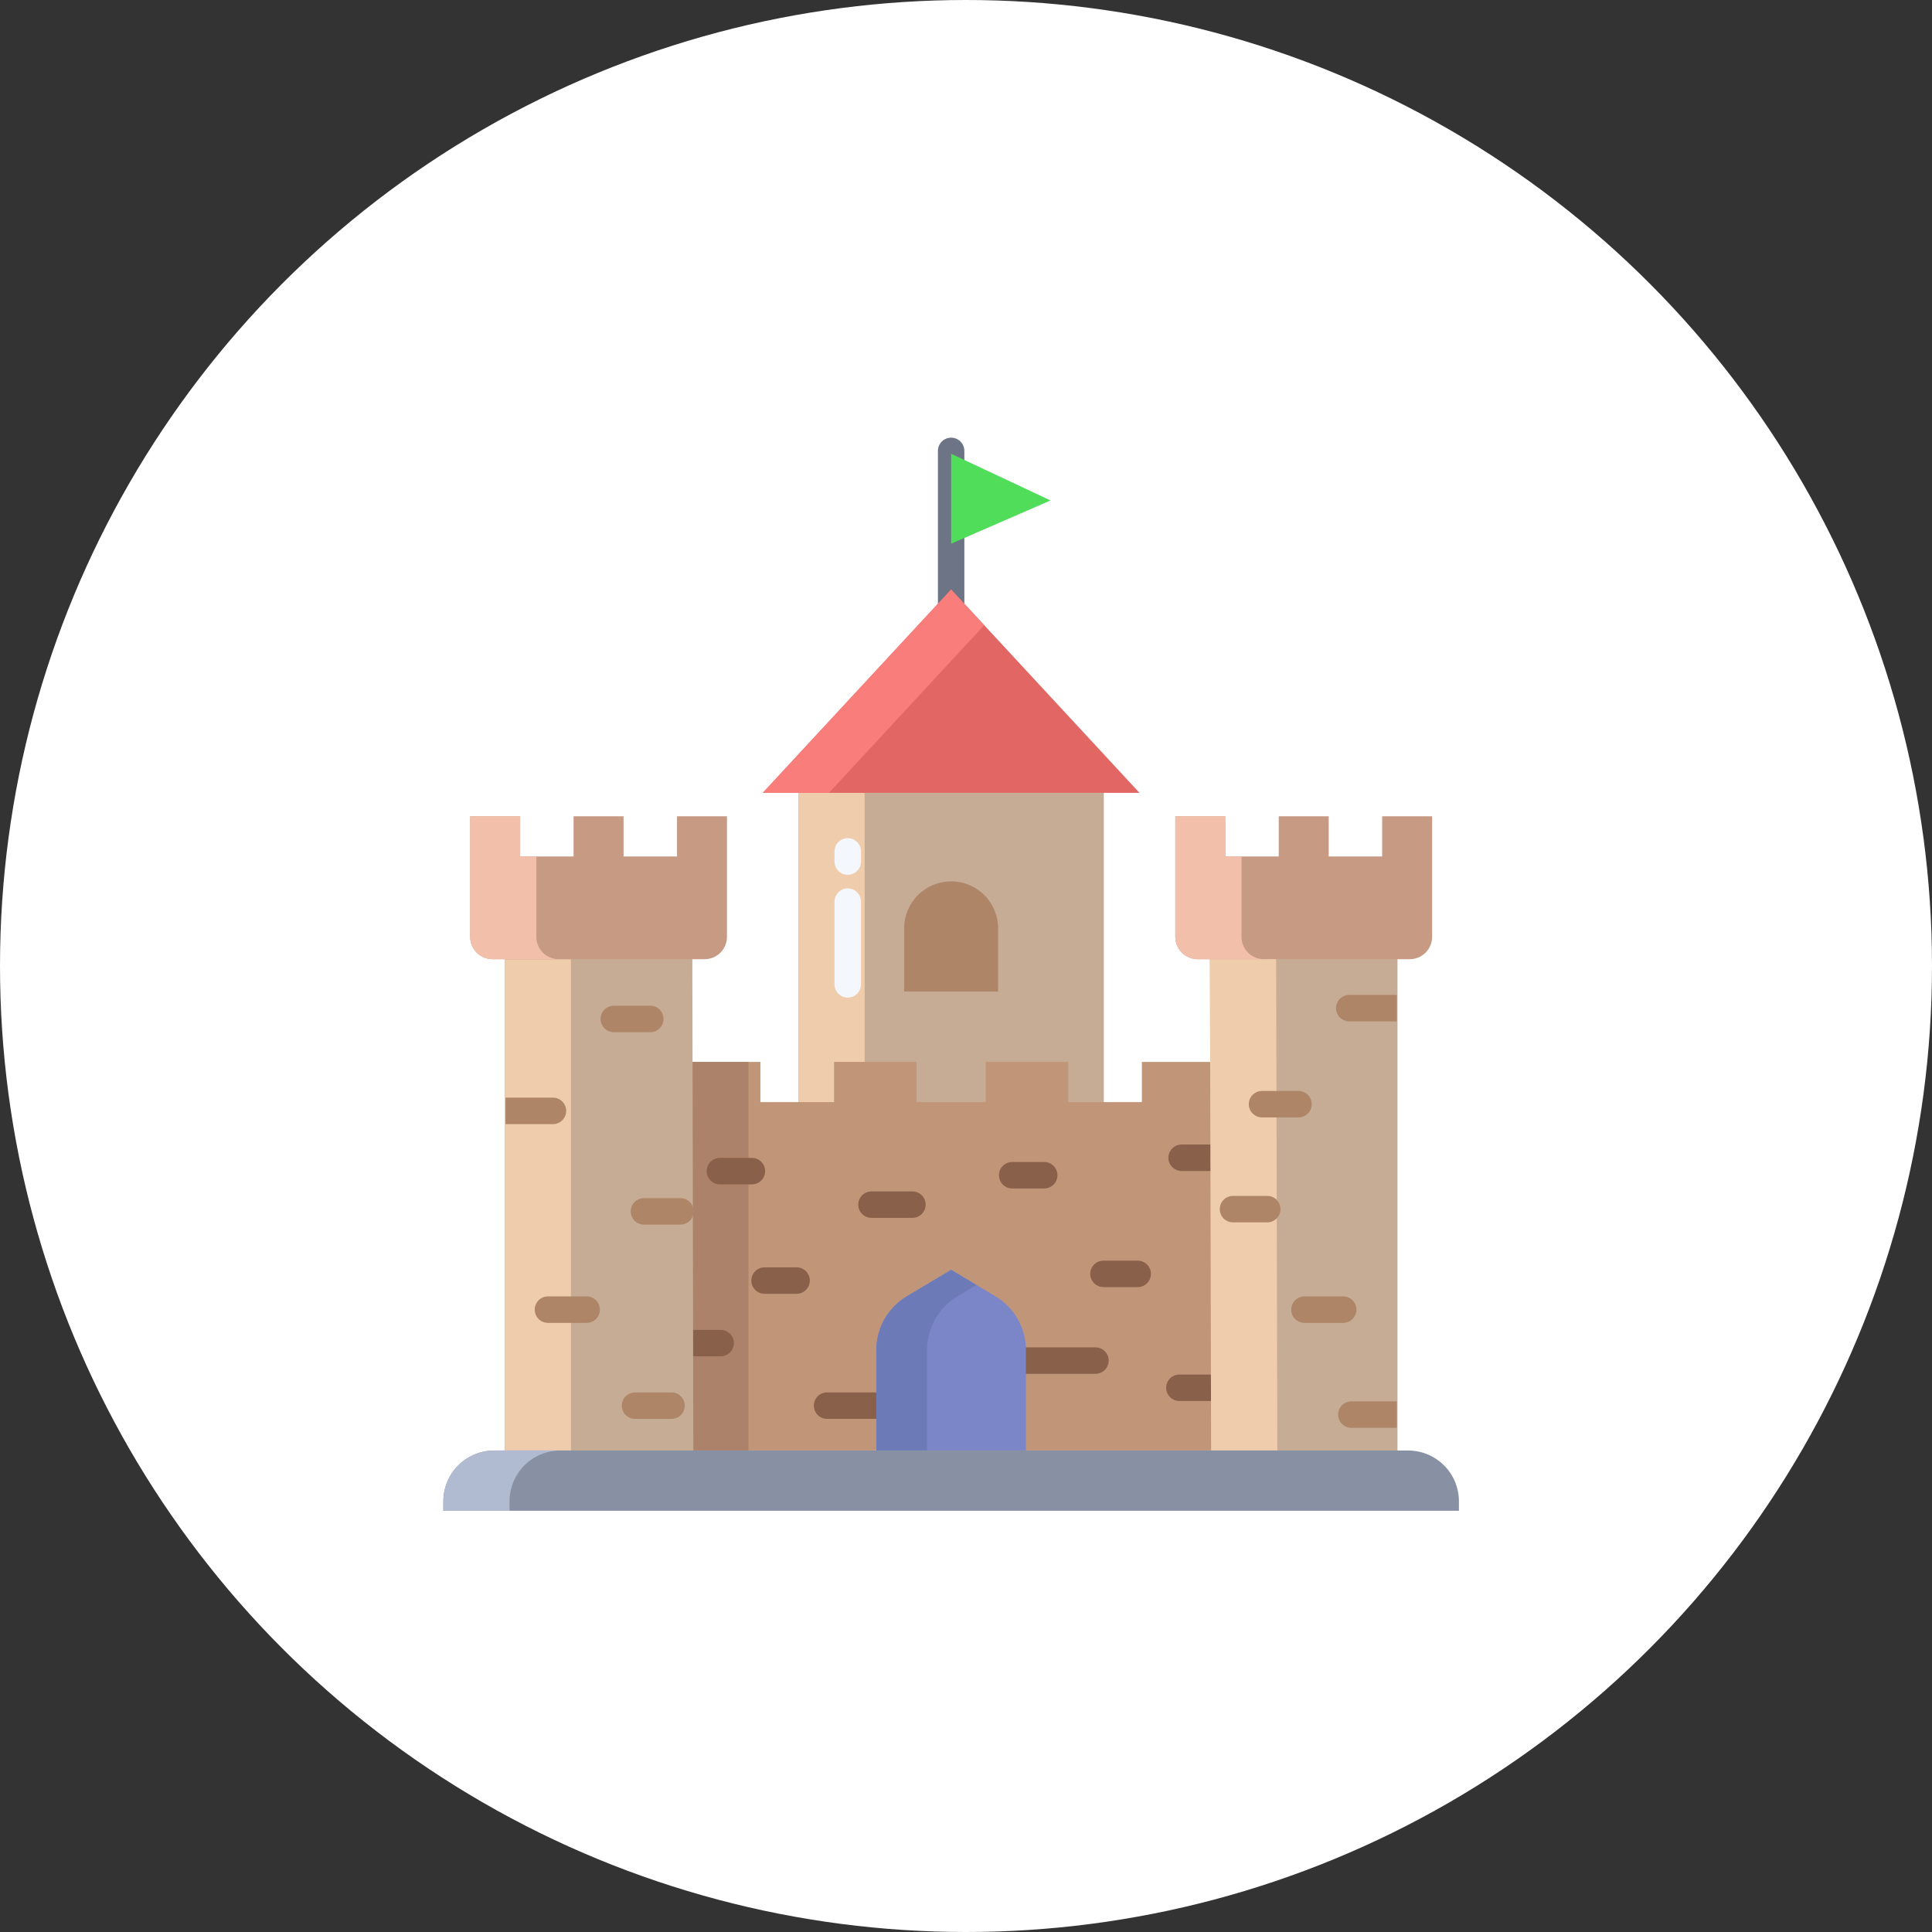 <svg width="65" height="65" viewBox="0 0 65 65" fill="none" xmlns="http://www.w3.org/2000/svg">
<rect x="0" y="0" width="65" height="65" fill="#333333" stroke="none"/>
<circle cx="32.5" cy="32.5" r="32.5" fill="white"/>
<path d="M32 14.725C31.882 14.725 31.769 14.771 31.685 14.855C31.602 14.939 31.555 15.052 31.555 15.17V20.513H32.445V15.17C32.445 15.052 32.398 14.939 32.315 14.855C32.231 14.771 32.118 14.725 32 14.725Z" fill="#6D7486"/>
<path d="M26.863 26.6H37.137V37.154H26.863V26.6Z" fill="#C6AC95"/>
<path d="M26.863 26.674H29.09V37.154H26.863V26.674Z" fill="#EFCCAC"/>
<path d="M40.707 31.975L40.747 48.95H47.017V31.975H40.707Z" fill="#C6AC95"/>
<path d="M38.417 35.727V37.079H35.939V35.727H33.164V37.079H30.835V35.727H28.061V37.079H25.583V35.727H22.956V48.8H41.044V35.727H38.417Z" fill="#C19678"/>
<path d="M35.344 16.837L32.003 18.291H32V15.268H32.003L35.344 16.837Z" fill="#50DD5A"/>
<path d="M33.581 31.233V33.359H30.419V31.233C30.419 30.814 30.586 30.412 30.882 30.115C31.179 29.819 31.581 29.652 32 29.652C32.419 29.652 32.821 29.819 33.118 30.115C33.414 30.412 33.581 30.814 33.581 31.233Z" fill="#AE8567"/>
<path d="M32 19.832L25.663 26.674H38.337L32 19.832Z" fill="#E26764"/>
<path d="M32 19.832L25.663 26.674H27.89L33.113 21.034L32 19.832Z" fill="#F97D7A"/>
<path d="M22.956 35.727H25.182V48.8H22.956V35.727Z" fill="#AD826A"/>
<path d="M28.521 29.431C28.403 29.431 28.29 29.384 28.206 29.301C28.123 29.217 28.076 29.104 28.076 28.986V28.645C28.076 28.526 28.123 28.413 28.206 28.33C28.29 28.246 28.403 28.199 28.521 28.199C28.64 28.199 28.753 28.246 28.836 28.33C28.92 28.413 28.967 28.526 28.967 28.645V28.986C28.967 29.104 28.92 29.217 28.836 29.301C28.753 29.384 28.64 29.431 28.521 29.431ZM28.521 33.563C28.403 33.563 28.29 33.517 28.206 33.433C28.123 33.349 28.076 33.236 28.076 33.118V30.334C28.076 30.216 28.123 30.103 28.206 30.02C28.29 29.936 28.403 29.889 28.521 29.889C28.64 29.889 28.753 29.936 28.836 30.02C28.92 30.103 28.967 30.216 28.967 30.334V33.118C28.967 33.236 28.92 33.349 28.836 33.433C28.753 33.517 28.64 33.563 28.521 33.563Z" fill="#F4F8FC"/>
<path d="M25.297 39.847H24.22C24.102 39.847 23.989 39.8 23.905 39.717C23.822 39.633 23.775 39.52 23.775 39.402C23.775 39.284 23.822 39.17 23.905 39.087C23.989 39.003 24.102 38.956 24.22 38.956H25.297C25.415 38.956 25.529 39.003 25.612 39.087C25.695 39.17 25.742 39.284 25.742 39.402C25.742 39.52 25.695 39.633 25.612 39.717C25.529 39.8 25.415 39.847 25.297 39.847ZM30.698 40.974H29.32C29.202 40.974 29.089 40.927 29.005 40.844C28.922 40.76 28.875 40.647 28.875 40.529C28.875 40.411 28.922 40.297 29.005 40.214C29.089 40.13 29.202 40.084 29.32 40.084H30.698C30.816 40.084 30.929 40.13 31.012 40.214C31.096 40.297 31.143 40.411 31.143 40.529C31.143 40.647 31.096 40.76 31.012 40.844C30.929 40.927 30.816 40.974 30.698 40.974ZM40.982 39.397H39.755C39.637 39.397 39.523 39.35 39.44 39.266C39.356 39.182 39.309 39.069 39.309 38.951C39.309 38.833 39.356 38.72 39.44 38.636C39.523 38.553 39.637 38.506 39.755 38.506H40.982C41.1 38.506 41.213 38.553 41.297 38.636C41.38 38.72 41.427 38.833 41.427 38.951C41.427 39.069 41.38 39.182 41.297 39.266C41.213 39.35 41.1 39.397 40.982 39.397ZM38.277 43.303H37.125C37.007 43.303 36.894 43.256 36.81 43.173C36.727 43.089 36.68 42.976 36.68 42.858C36.68 42.74 36.727 42.627 36.81 42.543C36.894 42.46 37.007 42.413 37.125 42.413H38.277C38.395 42.413 38.508 42.46 38.592 42.543C38.675 42.627 38.722 42.74 38.722 42.858C38.722 42.976 38.675 43.089 38.592 43.173C38.508 43.256 38.395 43.303 38.277 43.303ZM26.8 43.529H25.723C25.605 43.529 25.492 43.482 25.408 43.398C25.325 43.315 25.278 43.202 25.278 43.083C25.278 42.965 25.325 42.852 25.408 42.769C25.492 42.685 25.605 42.638 25.723 42.638H26.8C26.918 42.638 27.031 42.685 27.115 42.769C27.198 42.852 27.245 42.965 27.245 43.083C27.245 43.202 27.198 43.315 27.115 43.398C27.031 43.482 26.918 43.529 26.8 43.529ZM24.245 45.632H22.943C22.825 45.632 22.712 45.586 22.628 45.502C22.545 45.419 22.498 45.305 22.498 45.187C22.498 45.069 22.545 44.956 22.628 44.872C22.712 44.789 22.825 44.742 22.943 44.742H24.245C24.363 44.742 24.477 44.789 24.56 44.872C24.644 44.956 24.691 45.069 24.691 45.187C24.691 45.305 24.644 45.419 24.56 45.502C24.477 45.586 24.363 45.632 24.245 45.632ZM40.982 47.135H39.679C39.561 47.135 39.448 47.088 39.365 47.005C39.281 46.921 39.234 46.808 39.234 46.69C39.234 46.572 39.281 46.458 39.365 46.375C39.448 46.291 39.561 46.245 39.679 46.245H40.982C41.1 46.245 41.213 46.291 41.297 46.375C41.38 46.458 41.427 46.572 41.427 46.69C41.427 46.808 41.38 46.921 41.297 47.005C41.213 47.088 41.1 47.135 40.982 47.135ZM35.131 39.985H34.054C33.935 39.985 33.822 39.938 33.739 39.854C33.655 39.771 33.608 39.658 33.608 39.539C33.608 39.421 33.655 39.308 33.739 39.225C33.822 39.141 33.935 39.094 34.054 39.094H35.131C35.249 39.094 35.362 39.141 35.446 39.225C35.529 39.308 35.576 39.421 35.576 39.539C35.576 39.658 35.529 39.771 35.446 39.854C35.362 39.938 35.249 39.985 35.131 39.985ZM36.856 46.221H34.517C34.399 46.221 34.286 46.174 34.202 46.09C34.119 46.007 34.072 45.894 34.072 45.776C34.072 45.658 34.119 45.544 34.202 45.461C34.286 45.377 34.399 45.33 34.517 45.33H36.856C36.974 45.33 37.087 45.377 37.17 45.461C37.254 45.544 37.301 45.658 37.301 45.776C37.301 45.894 37.254 46.007 37.17 46.09C37.087 46.174 36.974 46.221 36.856 46.221ZM29.42 47.736H27.826C27.708 47.736 27.594 47.689 27.511 47.606C27.427 47.522 27.381 47.409 27.381 47.291C27.381 47.173 27.427 47.059 27.511 46.976C27.594 46.892 27.708 46.846 27.826 46.846H29.42C29.538 46.846 29.652 46.892 29.735 46.976C29.819 47.059 29.866 47.173 29.866 47.291C29.866 47.409 29.819 47.522 29.735 47.606C29.652 47.689 29.538 47.736 29.42 47.736Z" fill="#896049"/>
<path d="M34.517 48.718V48.801H29.483V45.42C29.483 45.056 29.577 44.698 29.757 44.381C29.937 44.065 30.196 43.8 30.508 43.613L32 42.723L33.492 43.613C33.804 43.8 34.063 44.065 34.243 44.381C34.422 44.698 34.517 45.056 34.517 45.42V48.718Z" fill="#7B86C8"/>
<path d="M30.508 43.613C30.196 43.8 29.937 44.065 29.757 44.381C29.577 44.698 29.483 45.056 29.483 45.42V48.801H31.19V45.42C31.19 45.056 31.285 44.698 31.464 44.381C31.644 44.065 31.903 43.8 32.215 43.613L32.853 43.232L32 42.723L30.508 43.613Z" fill="#6C7BB7"/>
<path d="M16.983 32.049V48.874H23.327L23.293 32.122L16.983 32.049Z" fill="#C6AC95"/>
<path d="M18.796 32.272H16.983V48.876H19.209V32.272H18.796Z" fill="#EFCCAC"/>
<path d="M22.777 27.463V28.815H20.979V27.463H19.297V28.815H17.499V27.463H15.818V31.52C15.818 31.618 15.838 31.716 15.875 31.807C15.913 31.898 15.968 31.981 16.038 32.051C16.108 32.121 16.191 32.176 16.282 32.214C16.373 32.251 16.471 32.271 16.569 32.271H23.707C23.805 32.271 23.903 32.251 23.994 32.214C24.085 32.176 24.168 32.121 24.238 32.051C24.308 31.981 24.363 31.898 24.401 31.807C24.438 31.716 24.458 31.618 24.458 31.52V27.463H22.777Z" fill="#C79A83"/>
<path d="M18.045 31.52V28.815H17.499V27.463H15.818V31.52C15.818 31.618 15.838 31.716 15.875 31.807C15.913 31.898 15.968 31.981 16.038 32.051C16.108 32.121 16.191 32.176 16.282 32.214C16.373 32.251 16.471 32.271 16.569 32.271H18.796C18.697 32.271 18.599 32.251 18.508 32.214C18.417 32.176 18.334 32.121 18.265 32.051C18.195 31.981 18.14 31.898 18.102 31.807C18.064 31.716 18.045 31.618 18.045 31.52Z" fill="#F2C0AA"/>
<path d="M18.603 36.929H17.008V37.82H18.604C18.722 37.82 18.835 37.773 18.918 37.689C19.002 37.606 19.049 37.492 19.049 37.374C19.049 37.256 19.002 37.143 18.918 37.059C18.835 36.976 18.722 36.929 18.604 36.929H18.603ZM19.737 44.506H18.435C18.317 44.506 18.204 44.459 18.12 44.376C18.037 44.292 17.99 44.179 17.99 44.061C17.99 43.943 18.037 43.83 18.12 43.746C18.204 43.663 18.317 43.616 18.435 43.616H19.737C19.855 43.616 19.969 43.663 20.052 43.746C20.136 43.83 20.183 43.943 20.183 44.061C20.183 44.179 20.136 44.292 20.052 44.376C19.969 44.459 19.855 44.506 19.737 44.506ZM22.592 47.737H21.365C21.247 47.737 21.134 47.69 21.05 47.607C20.967 47.523 20.92 47.41 20.92 47.292C20.92 47.174 20.967 47.06 21.05 46.977C21.134 46.894 21.247 46.847 21.365 46.847H22.592C22.71 46.847 22.824 46.894 22.907 46.977C22.991 47.06 23.038 47.174 23.038 47.292C23.038 47.41 22.991 47.523 22.907 47.607C22.824 47.69 22.71 47.737 22.592 47.737ZM21.879 34.727H20.651C20.533 34.727 20.42 34.68 20.337 34.596C20.253 34.513 20.206 34.399 20.206 34.281C20.206 34.163 20.253 34.05 20.337 33.966C20.42 33.883 20.533 33.836 20.651 33.836H21.879C21.997 33.836 22.11 33.883 22.193 33.966C22.277 34.05 22.324 34.163 22.324 34.281C22.324 34.399 22.277 34.513 22.193 34.596C22.11 34.68 21.997 34.727 21.879 34.727ZM22.893 41.201H21.666C21.548 41.201 21.434 41.154 21.351 41.07C21.267 40.987 21.22 40.873 21.22 40.755C21.22 40.637 21.267 40.524 21.351 40.44C21.434 40.357 21.548 40.31 21.666 40.31H22.893C23.011 40.31 23.124 40.357 23.208 40.44C23.291 40.524 23.338 40.637 23.338 40.755C23.338 40.873 23.291 40.987 23.208 41.07C23.124 41.154 23.011 41.201 22.893 41.201Z" fill="#AE8567"/>
<path d="M46.501 27.463V28.815H44.703V27.463H43.022V28.815H41.223V27.463H39.542V31.52C39.542 31.618 39.562 31.716 39.599 31.807C39.637 31.898 39.692 31.981 39.762 32.051C39.832 32.121 39.915 32.176 40.006 32.214C40.097 32.251 40.195 32.271 40.293 32.271H47.431C47.529 32.271 47.627 32.251 47.718 32.214C47.809 32.176 47.892 32.121 47.962 32.051C48.032 31.981 48.087 31.898 48.125 31.807C48.163 31.716 48.182 31.618 48.182 31.52V27.463H46.501Z" fill="#C79A83"/>
<path d="M42.934 32.272H40.707L40.747 48.95H42.974L42.934 32.272Z" fill="#EFCCAC"/>
<path d="M41.769 31.52V28.815H41.223V27.463H39.542V31.52C39.542 31.618 39.562 31.716 39.599 31.807C39.637 31.898 39.692 31.981 39.762 32.051C39.832 32.121 39.915 32.176 40.006 32.214C40.097 32.251 40.195 32.271 40.293 32.271H42.52C42.421 32.271 42.324 32.251 42.232 32.214C42.141 32.176 42.058 32.121 41.989 32.051C41.919 31.981 41.864 31.898 41.826 31.807C41.788 31.716 41.769 31.618 41.769 31.52Z" fill="#F2C0AA"/>
<path d="M43.687 37.594H42.459C42.341 37.594 42.228 37.547 42.145 37.463C42.061 37.38 42.014 37.267 42.014 37.149C42.014 37.031 42.061 36.917 42.145 36.834C42.228 36.75 42.341 36.703 42.459 36.703H43.687C43.805 36.703 43.918 36.75 44.002 36.834C44.085 36.917 44.132 37.031 44.132 37.149C44.132 37.267 44.085 37.38 44.002 37.463C43.918 37.547 43.805 37.594 43.687 37.594ZM42.635 41.125H41.483C41.365 41.125 41.251 41.078 41.168 40.995C41.084 40.911 41.038 40.798 41.038 40.68C41.038 40.562 41.084 40.449 41.168 40.365C41.251 40.282 41.365 40.235 41.483 40.235H42.635C42.753 40.235 42.866 40.282 42.95 40.365C43.033 40.449 43.08 40.562 43.08 40.68C43.08 40.798 43.033 40.911 42.95 40.995C42.866 41.078 42.753 41.125 42.635 41.125ZM45.189 44.506H43.887C43.769 44.506 43.656 44.459 43.572 44.376C43.489 44.292 43.442 44.179 43.442 44.061C43.442 43.943 43.489 43.83 43.572 43.746C43.656 43.663 43.769 43.616 43.887 43.616H45.189C45.307 43.616 45.421 43.663 45.504 43.746C45.588 43.83 45.635 43.943 45.635 44.061C45.635 44.179 45.588 44.292 45.504 44.376C45.421 44.459 45.307 44.506 45.189 44.506ZM45.394 33.473C45.276 33.473 45.163 33.52 45.08 33.603C44.996 33.687 44.949 33.8 44.949 33.918C44.949 34.036 44.996 34.149 45.08 34.233C45.163 34.316 45.276 34.363 45.394 34.363H46.993V33.473H45.394ZM45.465 47.147C45.347 47.147 45.233 47.194 45.15 47.277C45.066 47.361 45.02 47.474 45.02 47.592C45.02 47.71 45.066 47.824 45.15 47.907C45.233 47.991 45.347 48.038 45.465 48.038H46.993V47.147H45.465Z" fill="#AE8567"/>
<path d="M47.374 48.801H16.626C16.401 48.801 16.179 48.845 15.972 48.931C15.764 49.017 15.576 49.143 15.417 49.301C15.258 49.46 15.132 49.648 15.046 49.856C14.96 50.063 14.916 50.286 14.916 50.51V50.829H49.084V50.51C49.084 50.286 49.039 50.063 48.954 49.856C48.868 49.648 48.742 49.46 48.583 49.301C48.424 49.143 48.236 49.017 48.029 48.931C47.821 48.845 47.599 48.801 47.374 48.801Z" fill="#8890A4"/>
<path d="M18.852 48.801H16.626C16.401 48.801 16.179 48.845 15.972 48.931C15.764 49.017 15.576 49.143 15.417 49.301C15.258 49.46 15.132 49.648 15.046 49.856C14.96 50.063 14.916 50.286 14.916 50.51V50.829H17.143V50.51C17.143 50.286 17.187 50.063 17.273 49.856C17.359 49.648 17.485 49.46 17.643 49.301C17.802 49.143 17.991 49.017 18.198 48.931C18.405 48.845 18.628 48.801 18.852 48.801Z" fill="#B0BBD1"/>
</svg>
